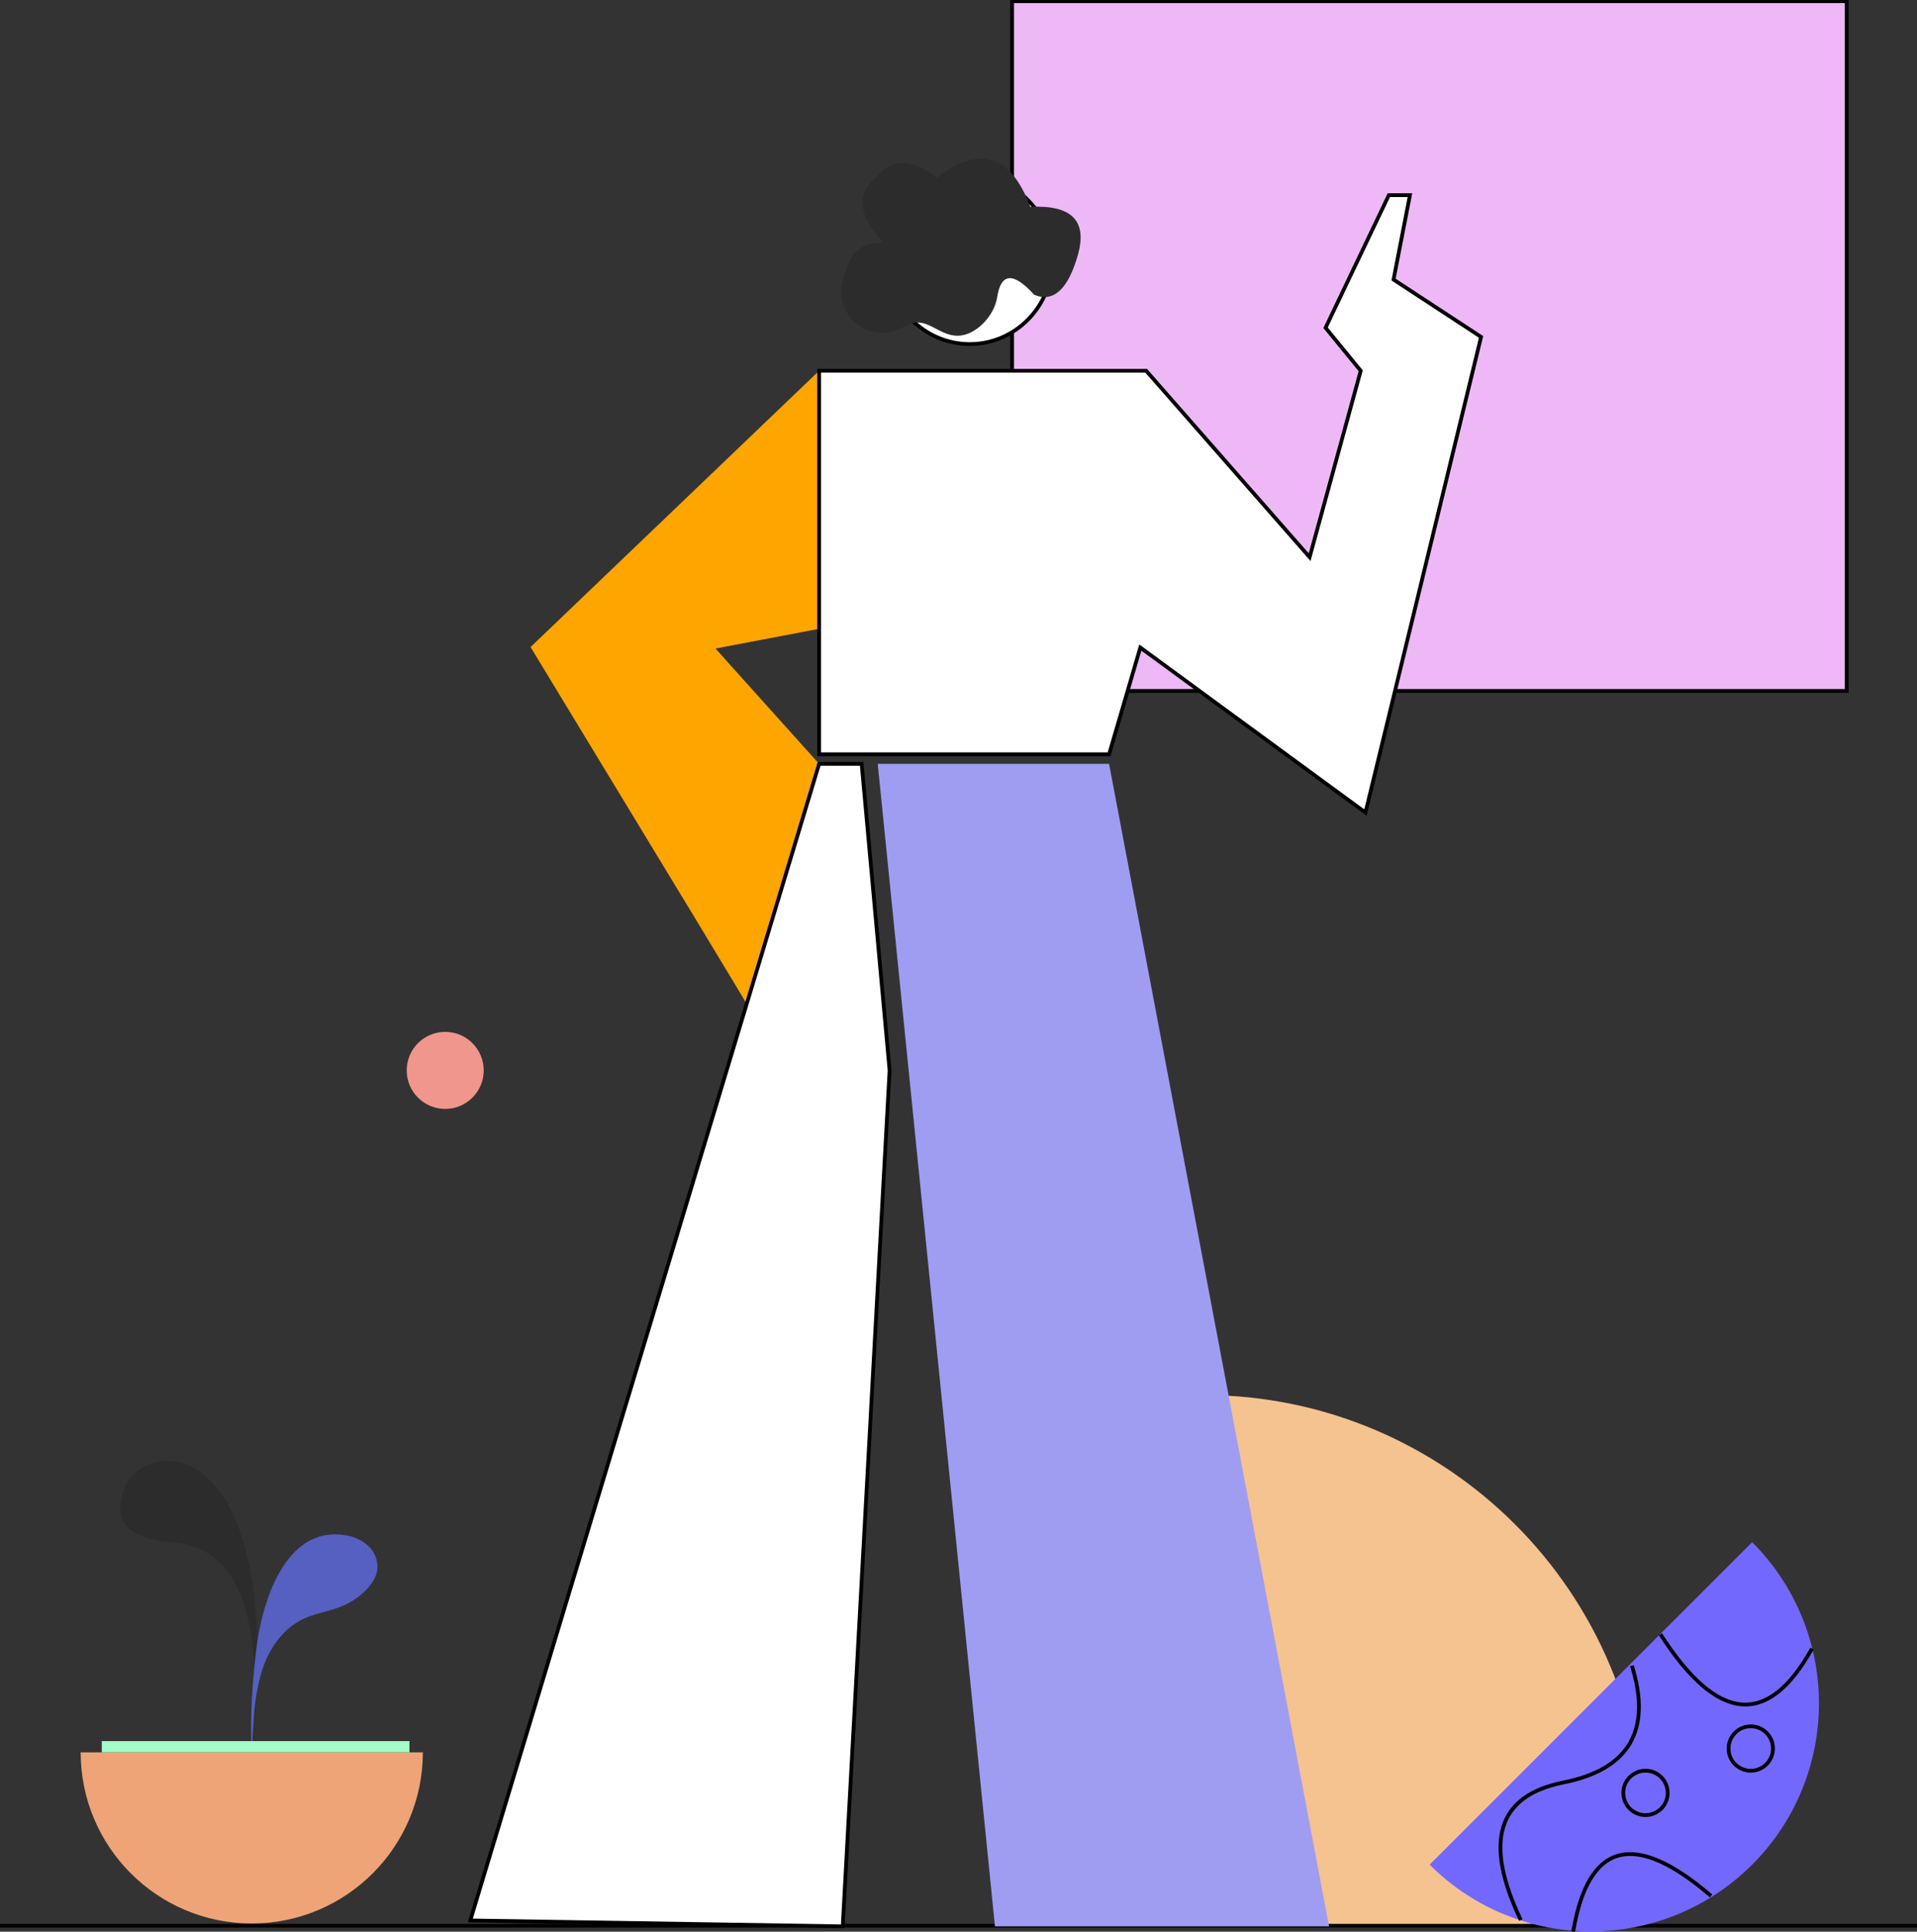 <svg xmlns="http://www.w3.org/2000/svg" xmlns:xlink="http://www.w3.org/1999/xlink" fill="none" version="1.1" width="510" height="514" viewBox="0 0 510 514"><rect x="0" y="0" width="510" height="514" fill="#333333" stroke="none"/><defs><clipPath id="master_svg0_413_2749"><rect x="0" y="0" width="510" height="514" rx="0"/></clipPath></defs><g clip-path="url(#master_svg0_413_2749)"><g><g><rect x="269.261" y="0.328" width="222.029" height="183.514" rx="0" fill="#EEB8F7" fill-opacity="1"/><rect x="269.261" y="0.328" width="222.029" height="183.514" rx="0" fill-opacity="0" stroke-opacity="1" stroke="#000000" fill="none" stroke-width="1"/></g><g><ellipse cx="118.443" cy="284.818" rx="10.244" ry="10.25" fill="#F0968D" fill-opacity="1"/></g><g><path d="M296.168,371.197L320.01,371.197C384.888,371.197,437.482,423.82,437.482,488.733L437.482,512.588L296.168,512.588L296.168,371.197Z" fill="#F5C38F" fill-opacity="1"/></g><g><line x1="0" y1="512.423" x2="510" y2="512.423" fill-opacity="0" stroke-opacity="1" stroke="#000000" fill="none" stroke-width="1"/></g><g><g transform="matrix(0.707,-0.707,0.707,0.707,-239.328,414.205)"><path d="M380.273,496.194L501.644,496.194C501.644,529.707,474.475,556.876,440.961,556.876C407.448,556.876,380.279,529.707,380.279,496.194L380.273,496.194Z" fill="#7368FE" fill-opacity="1"/></g><g><g><path d="M463.23,453.004Q453.397,452.078,442.182,434.606L441.34,435.147Q452.819,453.028,463.137,454Q473.537,454.979,482.499,438.915L481.626,438.428Q472.981,453.922,463.23,453.004Z" fill-rule="evenodd" fill="#000000" fill-opacity="1"/></g><g><ellipse cx="465.774" cy="465.259" rx="5.906" ry="5.91" fill-opacity="0" stroke-opacity="1" stroke="#000000" fill="none" stroke-width="1"/></g><g><ellipse cx="437.771" cy="477.065" rx="5.906" ry="5.91" fill-opacity="0" stroke-opacity="1" stroke="#000000" fill="none" stroke-width="1"/></g><g><path d="M430.877,494.186Q439.792,491.883,454.876,504.851L455.527,504.093Q440.048,490.784,430.627,493.218Q421.146,495.668,418.036,513.863L419.022,514.032Q422.022,496.474,430.877,494.186Z" fill-rule="evenodd" fill="#000000" fill-opacity="1"/></g><g><path d="M434.023,464.158Q438.698,456.198,434.633,443.074L433.677,443.37Q437.612,456.072,433.161,463.651Q428.712,471.228,415.806,473.81Q402.389,476.495,399.474,485.929Q396.59,495.266,404.145,511.116L405.048,510.686Q397.66,495.188,400.43,486.225Q403.169,477.359,416.002,474.791Q429.347,472.12,434.023,464.158Z" fill-rule="evenodd" fill="#000000" fill-opacity="1"/></g></g></g></g><g><g><path d="M217.914,98.665L217.914,167.315L190.351,172.568L217.914,203.259Q198.994,268.055,198.646,267.162Q198.298,266.269,141.15,172.174L217.914,98.665Z" fill="#FFA500" fill-opacity="1"/></g><g><ellipse cx="257.993" cy="69.143" rx="21.985" ry="22.411" fill="#FFFFFF" fill-opacity="1"/><ellipse cx="257.993" cy="69.143" rx="21.985" ry="22.411" fill-opacity="0" stroke-opacity="1" stroke="#000000" fill="none" stroke-width="1"/></g><g><path d="M224.031,75.466C224.536,73.176,225.316,70.956,226.354,68.854Q228.631,64.513,235.056,64.527Q224.91,53.935,233.278,46.903Q239.611,39.621,249.172,47.297Q266.235,34.125,274.111,55.038Q290.649,54.211,286.744,67.889Q282.839,81.566,275.167,78.454Q266.793,69.261,265.284,79.11C264.536,84.028,259.594,89.347,254.724,89.334C249.855,89.321,246.705,84.514,242.327,86.149C241.231,86.563,240.188,87.088,239.085,87.587C235.365,89.265,231.019,88.71,227.839,86.15C224.66,83.591,223.188,79.461,224.031,75.466Z" fill="#2C2C2C" fill-opacity="1"/></g><g><path d="M217.921,98.658L304.929,98.658L348.414,148.259L362.005,98.658L352.653,87.213L369.493,51.926L375.104,51.926L370.74,74.396L394.024,89.649L363.265,216.201L303.374,172.312L295.059,200.711L217.921,200.711L217.921,98.658Z" fill="#FFFFFF" fill-opacity="1"/><path d="M217.421,98.158L217.421,201.211L295.433,201.211L303.653,173.136L363.574,217.047L394.594,89.424L371.295,74.161L375.711,51.426L369.178,51.426L352.065,87.284L361.455,98.775L348.177,147.231L305.156,98.158L217.421,98.158ZM218.421,200.211L294.684,200.211L303.094,171.487L362.956,215.354L393.455,89.874L370.185,74.63L374.498,52.426L369.808,52.426L353.241,87.142L362.555,98.541L348.65,149.288L304.702,99.158L218.421,99.158L218.421,200.211Z" fill-rule="evenodd" fill="#000000" fill-opacity="1"/></g><g><path d="M233.514,203.252L295.059,203.252L353.585,512.582L264.7,512.582L233.514,203.252Z" fill="#9F9DF2" fill-opacity="1"/></g><g><path d="M217.921,203.252L125.118,511.012L224.195,512.582L236.664,284.818L229.235,203.252L217.921,203.252Z" fill="#FFFFFF" fill-opacity="1"/><path d="M237.165,284.809L229.692,202.752L229.235,202.752L217.549,202.752L124.448,511.502L224.668,513.089L237.165,284.809ZM228.779,203.752L236.163,284.827L223.722,512.074L125.788,510.523L218.292,203.752L228.779,203.752Z" fill-rule="evenodd" fill="#000000" fill-opacity="1"/></g></g><g><g><path d="M21.46,466.27L112.498,466.27C112.498,491.423,92.118,511.813,66.979,511.813C41.84,511.813,21.46,491.423,21.46,466.27Z" fill="#EEA476" fill-opacity="1"/></g><g><path d="M46.995,410.516Q27.445,409.354,33.279,395.63C39.114,381.907,76.324,380.961,66.979,466.25Q72.091,413.438,46.995,410.516Z" fill="#2C2C2C" fill-opacity="1"/></g><g><path d="M87.993,428.409C89.066,428.112,90.12,427.75,91.149,427.325C93.513,426.323,95.653,424.859,97.443,423.018C98.919,421.488,100.18,419.617,100.403,417.502C100.572,415.183,99.676,412.913,97.968,411.336C96.258,409.792,94.122,408.8,91.838,408.493C75.53,405.9,69.525,427.05,68.121,439.289C67.104,448.193,66.454,457.327,66.979,466.276C67.57,456.427,67.563,452.697,69.21,446.23C70.857,439.762,74.762,433.537,80.806,430.72C83.09,429.656,85.558,429.118,87.993,428.409Z" fill="#5560C1" fill-opacity="1"/></g><g><rect x="27.078" y="463.289" width="81.85" height="2.981" rx="0" fill="#A1FFC7" fill-opacity="1"/></g></g></g></svg>